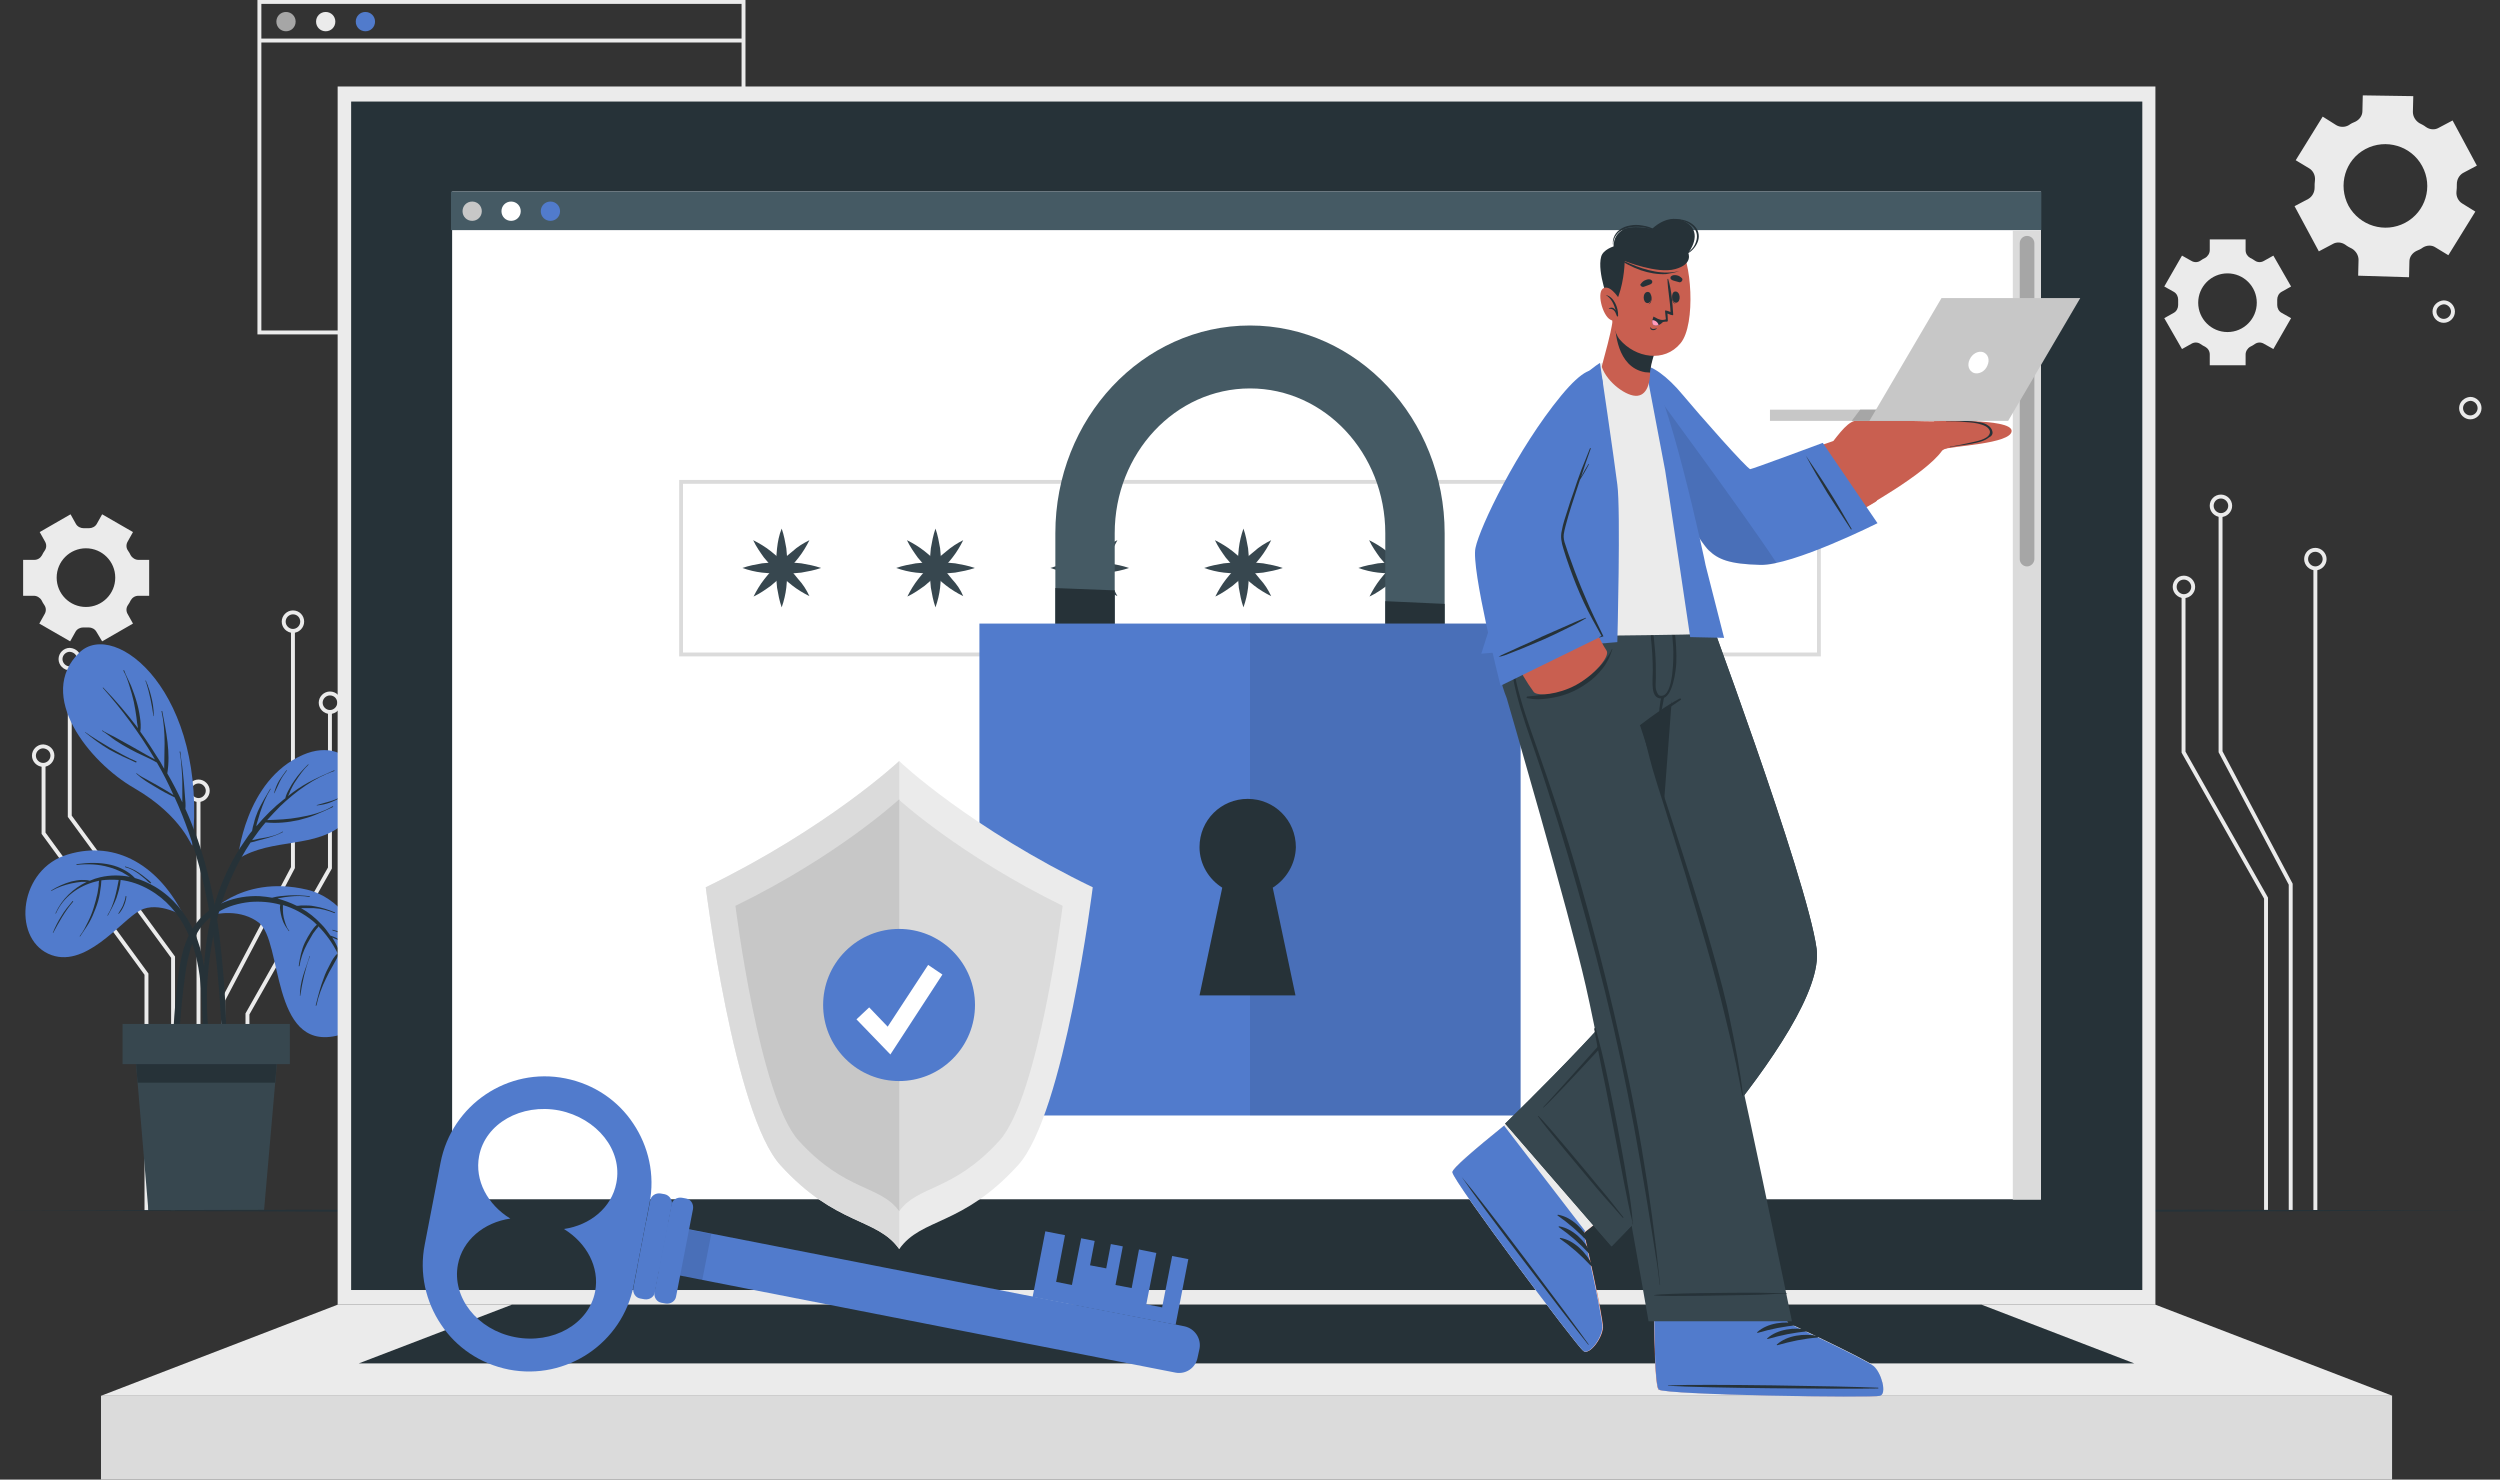 <svg width="637" height="377" viewBox="0 0 637 377" fill="none" xmlns="http://www.w3.org/2000/svg">
<rect x="0" y="0" width="637" height="377" fill="#333333" stroke="none"/>
<g clip-path="url(#clip0_1078_13476)">
<path d="M189.45 0.492H66.096V84.707H189.45V0.492Z" stroke="#EBEBEB" stroke-miterlimit="10"/>
<path d="M75.328 5.509C75.328 6.887 74.248 7.969 72.873 7.969C71.498 7.969 70.418 6.887 70.418 5.509C70.418 4.132 71.498 3.05 72.873 3.05C74.248 3.05 75.328 4.132 75.328 5.509Z" fill="#A6A6A6"/>
<path d="M85.444 5.509C85.444 6.887 84.364 7.969 82.989 7.969C81.614 7.969 80.533 6.887 80.533 5.509C80.533 4.132 81.614 3.05 82.989 3.05C84.364 3.05 85.444 4.132 85.444 5.509Z" fill="#EBEBEB"/>
<path d="M95.56 5.509C95.56 6.887 94.479 7.969 93.105 7.969C91.73 7.969 90.649 6.887 90.649 5.509C90.649 4.132 91.73 3.05 93.105 3.05C94.479 3.05 95.56 4.132 95.56 5.509Z" fill="#517BCC"/>
<path d="M66.096 10.33H189.548" stroke="#EBEBEB" stroke-miterlimit="10"/>
<path d="M620.304 79.394C620.304 80.673 621.384 81.755 622.661 81.755C623.938 81.755 625.018 80.673 625.018 79.394C625.018 78.115 623.938 77.033 622.661 77.033C621.384 77.132 620.304 78.115 620.304 79.394Z" stroke="#EBEBEB" stroke-miterlimit="10"/>
<path d="M627.081 103.99C627.081 105.269 628.161 106.351 629.438 106.351C630.714 106.351 631.795 105.269 631.795 103.99C631.795 102.711 630.714 101.629 629.438 101.629C628.161 101.727 627.081 102.711 627.081 103.99Z" stroke="#EBEBEB" stroke-miterlimit="10"/>
<path d="M589.957 308.428V144.72" stroke="#EBEBEB" stroke-miterlimit="10"/>
<path d="M587.599 142.457C587.599 143.736 588.68 144.819 589.957 144.819C591.233 144.819 592.314 143.736 592.314 142.457C592.314 141.178 591.233 140.096 589.957 140.096C588.582 140.096 587.599 141.178 587.599 142.457Z" stroke="#EBEBEB" stroke-miterlimit="10"/>
<path d="M583.671 308.428V225.295L565.797 191.55V131.242" stroke="#EBEBEB" stroke-miterlimit="10"/>
<path d="M563.538 128.881C563.538 130.16 564.618 131.242 565.895 131.242C567.172 131.242 568.252 130.16 568.252 128.881C568.252 127.602 567.172 126.52 565.895 126.52C564.52 126.52 563.538 127.602 563.538 128.881Z" stroke="#EBEBEB" stroke-miterlimit="10"/>
<path d="M577.385 308.428V228.837L556.368 191.648V151.902" stroke="#EBEBEB" stroke-miterlimit="10"/>
<path d="M554.109 149.541C554.109 150.82 555.19 151.902 556.466 151.902C557.743 151.902 558.823 150.82 558.823 149.541C558.823 148.262 557.743 147.18 556.466 147.18C555.091 147.18 554.109 148.262 554.109 149.541Z" stroke="#EBEBEB" stroke-miterlimit="10"/>
<path d="M44.097 308.428V243.889L17.776 207.98V170.299" stroke="#EBEBEB" stroke-miterlimit="10"/>
<path d="M20.133 167.938C20.133 169.217 19.053 170.299 17.776 170.299C16.5 170.299 15.419 169.217 15.419 167.938C15.419 166.659 16.5 165.577 17.776 165.577C19.151 165.676 20.133 166.659 20.133 167.938Z" stroke="#EBEBEB" stroke-miterlimit="10"/>
<path d="M37.32 308.428V248.218L11.098 212.309V194.895" stroke="#EBEBEB" stroke-miterlimit="10"/>
<path d="M13.357 192.534C13.357 193.813 12.276 194.895 11 194.895C9.723 194.895 8.643 193.813 8.643 192.534C8.643 191.255 9.723 190.173 11 190.173C12.375 190.271 13.357 191.255 13.357 192.534Z" stroke="#EBEBEB" stroke-miterlimit="10"/>
<path d="M50.579 308.428V203.75" stroke="#EBEBEB" stroke-miterlimit="10"/>
<path d="M52.936 201.487C52.936 202.766 51.856 203.848 50.579 203.848C49.302 203.848 48.222 202.766 48.222 201.487C48.222 200.208 49.302 199.125 50.579 199.125C51.856 199.125 52.936 200.208 52.936 201.487Z" stroke="#EBEBEB" stroke-miterlimit="10"/>
<path d="M56.864 308.428V254.81L74.641 221.065V160.756" stroke="#EBEBEB" stroke-miterlimit="10"/>
<path d="M76.998 158.395C76.998 159.674 75.918 160.757 74.641 160.757C73.364 160.757 72.284 159.674 72.284 158.395C72.284 157.116 73.364 156.034 74.641 156.034C76.016 156.034 76.998 157.116 76.998 158.395Z" stroke="#EBEBEB" stroke-miterlimit="10"/>
<path d="M63.052 308.428V258.351L84.069 221.163V181.417" stroke="#EBEBEB" stroke-miterlimit="10"/>
<path d="M86.426 179.055C86.426 180.334 85.346 181.417 84.069 181.417C82.792 181.417 81.712 180.334 81.712 179.055C81.712 177.777 82.792 176.694 84.069 176.694C85.444 176.694 86.426 177.777 86.426 179.055Z" stroke="#EBEBEB" stroke-miterlimit="10"/>
<path d="M623.84 65.031L630.715 53.913L627.375 51.847C626.393 51.257 625.804 50.076 625.902 48.896C626 48.207 626 47.617 626 46.928C626 45.748 626.59 44.665 627.572 44.075L631.107 42.206L624.92 30.695L621.384 32.564C620.402 33.155 619.126 33.056 618.143 32.368C617.652 31.974 617.063 31.679 616.474 31.384C615.492 30.794 614.804 29.711 614.804 28.531L614.902 24.497L602.037 24.3L601.939 28.334C601.939 29.515 601.153 30.498 600.171 30.99C599.876 31.089 599.581 31.285 599.287 31.384C598.992 31.581 598.698 31.679 598.501 31.876C597.519 32.466 596.242 32.466 595.26 31.876L591.823 29.711L584.948 40.828L588.385 42.895C589.367 43.485 589.957 44.665 589.859 45.846C589.76 46.535 589.76 47.125 589.76 47.814C589.76 48.994 589.171 50.076 588.189 50.667L584.653 52.536L590.841 64.047L594.376 62.177C595.358 61.587 596.635 61.685 597.617 62.374C598.108 62.768 598.698 63.063 599.287 63.358C600.269 63.948 600.956 65.031 600.956 66.211L600.858 70.245L613.822 70.638L613.92 66.605C613.92 65.424 614.706 64.44 615.688 63.948C615.983 63.85 616.277 63.653 616.572 63.555C616.867 63.358 617.161 63.26 617.358 63.063C618.34 62.472 619.617 62.374 620.599 63.063L623.84 65.031ZM612.84 56.766C607.635 59.521 601.251 57.553 598.403 52.438C595.653 47.223 597.519 40.73 602.724 37.975C607.929 35.221 614.411 37.188 617.161 42.304C620.01 47.519 618.045 54.012 612.84 56.766Z" fill="#EBEBEB"/>
<path d="M26.026 163.413L33.883 158.887L32.508 156.427C32.115 155.739 32.115 154.853 32.606 154.165C32.901 153.771 33.097 153.378 33.294 152.984C33.687 152.295 34.374 151.804 35.258 151.804H38.008V142.654H35.258C34.472 142.654 33.687 142.162 33.294 141.473C33.097 141.08 32.901 140.686 32.606 140.293C32.115 139.604 32.115 138.719 32.508 138.03L33.883 135.571L26.026 131.045L24.651 133.504C24.258 134.193 23.473 134.587 22.687 134.587C22.49 134.587 22.196 134.587 21.999 134.587C21.803 134.587 21.508 134.587 21.312 134.587C20.526 134.587 19.741 134.193 19.348 133.504L17.973 131.045L10.116 135.571L11.491 138.03C11.884 138.719 11.884 139.604 11.393 140.293C11.098 140.686 10.902 141.08 10.705 141.473C10.312 142.162 9.625 142.654 8.741 142.654H5.893V151.804H8.643C9.428 151.804 10.214 152.295 10.607 152.984C10.803 153.378 11 153.771 11.294 154.165C11.785 154.853 11.785 155.739 11.393 156.427L10.018 158.887L17.875 163.413L19.25 160.953C19.642 160.264 20.428 159.871 21.214 159.871C21.41 159.871 21.705 159.871 21.901 159.871C22.098 159.871 22.392 159.871 22.589 159.871C23.374 159.871 24.16 160.264 24.553 160.953L26.026 163.413ZM21.901 154.657C17.776 154.657 14.437 151.312 14.437 147.18C14.437 143.048 17.776 139.703 21.901 139.703C26.026 139.703 29.365 143.048 29.365 147.18C29.365 151.312 26.026 154.657 21.901 154.657Z" fill="#EBEBEB"/>
<path d="M583.769 72.999L579.252 65.129L576.796 66.506C576.109 66.9 575.225 66.9 574.537 66.408C574.145 66.112 573.752 65.916 573.359 65.719C572.671 65.325 572.18 64.637 572.18 63.751V60.997H563.047V63.751C563.047 64.538 562.556 65.325 561.868 65.719C561.475 65.916 561.083 66.112 560.69 66.408C560.002 66.9 559.118 66.9 558.431 66.506L555.975 65.129L551.458 72.999L553.913 74.376C554.601 74.77 554.993 75.557 554.993 76.344C554.993 76.541 554.993 76.836 554.993 77.033C554.993 77.23 554.993 77.525 554.993 77.722C554.993 78.509 554.601 79.296 553.913 79.689L551.458 81.067L555.975 88.937L558.431 87.56C559.118 87.166 560.002 87.166 560.69 87.658C561.083 87.953 561.475 88.15 561.868 88.347C562.556 88.74 563.047 89.429 563.047 90.314V93.069H572.18V90.314C572.18 89.527 572.671 88.74 573.359 88.347C573.752 88.15 574.145 87.953 574.537 87.658C575.225 87.166 576.109 87.166 576.796 87.56L579.252 88.937L583.769 81.067L581.314 79.689C580.627 79.296 580.234 78.509 580.234 77.722C580.234 77.525 580.234 77.23 580.234 77.033C580.234 76.836 580.234 76.541 580.234 76.344C580.234 75.557 580.627 74.77 581.314 74.376L583.769 72.999ZM575.029 77.131C575.029 81.263 571.689 84.608 567.564 84.608C563.44 84.608 560.1 81.263 560.1 77.131C560.1 72.999 563.44 69.654 567.564 69.654C571.689 69.654 575.029 72.999 575.029 77.131Z" fill="#EBEBEB"/>
<path d="M46.945 233.559C40.66 220.671 29.66 213.981 17.285 217.719C4.911 221.36 3.045 238.675 12.277 243.004C21.508 247.332 30.74 234.641 35.651 231.985C40.463 229.427 46.945 233.559 46.945 233.559Z" fill="#517BCC"/>
<path d="M53.034 267.993C53.034 266.418 52.936 264.844 52.936 263.369C52.838 260.22 52.74 257.171 52.641 254.022C52.445 248.316 51.856 242.708 49.499 237.494C47.436 232.772 43.999 228.64 39.579 225.983C37.91 225 36.142 224.213 34.374 223.721C32.803 222.048 30.446 220.868 28.285 220.376C25.437 219.687 22.491 219.785 19.544 220.179C19.446 220.179 19.446 220.376 19.544 220.376C22.294 220.081 25.142 220.179 27.794 220.966C28.972 221.261 30.053 221.753 31.133 222.245C31.821 222.638 32.41 223.032 33.097 223.426C30.642 222.934 28.088 222.934 25.535 223.524C24.651 223.721 23.767 224.016 22.883 224.409C22.196 224.213 21.508 224.213 20.821 224.213C19.937 224.213 19.053 224.409 18.169 224.606C16.401 225.098 14.633 225.885 13.062 226.869C12.964 226.967 13.062 227.066 13.16 226.967C14.732 226.082 16.401 225.492 18.169 225.098C19.053 224.901 19.839 224.803 20.723 224.704C21.214 224.704 21.705 224.704 22.098 224.704C18.66 226.377 15.714 229.132 14.143 232.673C14.143 232.772 14.241 232.87 14.241 232.772C16.107 228.541 20.035 225.688 24.455 224.606C24.749 224.508 25.044 224.508 25.24 224.409C25.142 224.803 25.142 225.295 25.142 225.688C25.044 226.279 24.946 226.967 24.848 227.558C24.553 228.837 24.258 230.115 23.865 231.296C23.473 232.575 22.982 233.756 22.392 234.936C21.803 236.117 21.214 237.396 20.33 238.478C20.232 238.576 20.428 238.675 20.428 238.576C21.214 237.396 21.999 236.314 22.687 235.133C23.374 233.952 23.865 232.772 24.357 231.493C24.848 230.214 25.24 228.935 25.437 227.656C25.535 226.967 25.633 226.279 25.732 225.59C25.732 225.196 25.83 224.704 25.83 224.311C27.303 224.114 28.776 224.114 30.249 224.213C29.66 227.262 29.071 230.509 27.401 233.165C27.303 233.264 27.499 233.362 27.499 233.264C28.285 231.788 29.071 230.411 29.66 228.837C30.151 227.361 30.642 225.787 30.74 224.213C33.294 224.508 35.749 225.393 38.008 226.672C42.329 229.132 45.57 232.87 47.633 237.297C49.99 242.118 50.874 247.234 51.267 252.448C51.659 259.04 51.758 265.73 52.445 272.321C52.445 272.715 53.133 272.912 53.231 272.42C53.133 270.944 53.034 269.468 53.034 267.993Z" fill="#263238"/>
<path d="M38.499 224.902C38.106 224.41 37.517 224.016 37.026 223.623C36.535 223.229 35.945 222.737 35.454 222.442C34.374 221.655 33.196 221.163 31.919 220.77C31.82 220.77 31.82 220.868 31.919 220.966C33.196 221.261 34.374 221.95 35.454 222.737C35.945 223.131 36.437 223.524 36.928 223.918C37.419 224.311 37.811 224.902 38.401 225.098C38.401 225.098 38.597 225 38.499 224.902Z" fill="#263238"/>
<path d="M18.464 229.624C17.482 230.804 16.401 232.083 15.616 233.461C14.732 234.838 14.044 236.215 13.455 237.691C13.455 237.691 13.553 237.789 13.553 237.691C15.026 234.936 16.598 232.083 18.66 229.722C18.66 229.624 18.562 229.525 18.464 229.624Z" fill="#263238"/>
<path d="M32.017 228.345C31.919 229.132 31.624 229.919 31.329 230.706C31.035 231.395 30.544 232.083 30.151 232.772C30.151 232.772 30.151 232.87 30.249 232.87C31.329 231.69 32.017 230.017 32.213 228.443C32.115 228.247 32.017 228.247 32.017 228.345Z" fill="#263238"/>
<path d="M52.15 233.854C52.15 233.854 60.989 222.639 78.176 226.672C94.479 230.411 102.042 260.417 85.542 263.959C69.043 267.501 71.989 239.855 65.998 235.133C61.579 231.69 55.195 232.378 52.15 233.854Z" fill="#517BCC"/>
<path d="M91.435 243.004C90.355 242.02 89.176 241.134 87.899 240.249C86.721 239.462 85.444 238.773 84.167 238.38C83.48 237.396 82.792 236.412 81.908 235.527C80.337 233.854 78.667 232.477 76.703 231.395C76.9 231.395 76.998 231.395 77.194 231.395C78.078 231.395 78.962 231.395 79.944 231.395C81.81 231.493 83.578 231.985 85.248 232.674C85.346 232.674 85.444 232.575 85.346 232.477C83.676 231.788 81.908 231.198 80.042 230.903C79.159 230.706 78.275 230.706 77.391 230.706C76.9 230.706 76.409 230.706 75.918 230.804C75.819 230.804 75.721 230.804 75.623 230.804C74.052 230.017 72.382 229.427 70.712 228.935C70.909 228.935 71.007 228.837 71.203 228.837C72.087 228.64 72.873 228.541 73.757 228.443C75.525 228.246 77.194 228.246 78.864 228.542C78.962 228.542 78.962 228.345 78.864 228.345C77.194 228.148 75.426 228.05 73.659 228.148C72.284 228.246 70.712 228.345 69.337 228.738C68.355 228.542 67.275 228.443 66.195 228.345C60.204 228.05 53.722 230.312 49.99 235.231C46.258 240.151 45.57 246.742 44.981 252.645C44.097 260.909 43.704 269.272 44.293 277.634C44.293 278.126 44.981 278.028 45.079 277.536C45.276 270.452 45.57 263.369 46.258 256.384C46.552 253.137 46.945 249.89 47.436 246.644C47.927 243.889 48.517 241.134 49.793 238.576C51.07 235.92 53.034 233.854 55.588 232.378C58.043 230.903 60.891 230.116 63.739 229.82C66.293 229.624 68.945 229.82 71.4 230.509C71.302 231.001 71.302 231.493 71.4 231.985C71.498 232.575 71.596 233.264 71.793 233.854C71.989 234.444 72.186 235.035 72.48 235.527C72.775 236.117 73.168 236.609 73.56 237.199C73.659 237.298 73.757 237.199 73.659 237.101C72.873 236.215 72.578 234.838 72.284 233.756C72.186 233.165 72.087 232.575 72.087 231.985C72.087 231.591 72.087 231.099 72.087 230.608C74.837 231.395 77.293 232.772 79.551 234.543C79.944 234.838 80.337 235.231 80.73 235.625C80.141 236.117 79.65 236.806 79.257 237.396C78.667 238.281 78.176 239.167 77.685 240.151C76.801 242.02 76.409 244.086 76.114 246.152C76.114 246.25 76.212 246.25 76.31 246.152C76.605 244.184 77.293 242.315 78.275 240.446C78.766 239.56 79.257 238.773 79.748 237.888C80.042 237.494 80.337 237.101 80.632 236.707C80.828 236.51 81.025 236.314 81.123 236.019C83.087 237.986 84.757 240.347 86.033 242.905C85.149 243.692 84.56 244.775 84.069 245.758C83.48 246.841 82.891 248.021 82.498 249.202C81.614 251.465 81.025 253.826 80.435 256.187C80.435 256.285 80.533 256.285 80.632 256.187C81.123 253.826 82.007 251.465 83.087 249.3C83.578 248.218 84.167 247.136 84.757 246.152C85.248 245.168 85.935 244.184 86.328 243.102C87.507 245.66 88.194 248.316 88.292 251.071C88.292 251.169 88.489 251.169 88.489 251.071C88.194 246.742 86.917 242.512 84.658 238.872C85.739 239.364 86.721 239.757 87.801 240.249C89.078 240.938 90.256 241.725 91.337 242.807C91.337 243.2 91.435 243.102 91.435 243.004Z" fill="#263238"/>
<path d="M78.864 243.692C78.373 245.365 77.685 247.037 77.194 248.71C76.703 250.382 76.409 252.055 76.409 253.727H76.507C76.998 250.284 77.784 246.84 78.962 243.692C79.06 243.594 78.864 243.495 78.864 243.692Z" fill="#263238"/>
<path d="M89.667 239.462C88.98 238.773 88.194 238.281 87.408 237.789C86.524 237.396 85.64 237.101 84.757 236.904C84.658 236.904 84.658 237.002 84.757 237.101C85.64 237.297 86.524 237.691 87.31 238.183C88.096 238.478 88.881 238.97 89.667 239.462C89.667 239.56 89.765 239.462 89.667 239.462Z" fill="#263238"/>
<path d="M60.596 218.9C60.596 218.9 62.266 198.83 77.194 192.337C89.667 186.926 96.738 200.896 87.997 209.455C80.73 216.441 69.337 213.292 60.596 218.9Z" fill="#517BCC"/>
<path d="M85.149 196.272C82.891 197.256 80.632 198.24 78.471 199.421C76.703 200.404 74.935 201.585 73.364 202.864C73.659 202.372 73.855 201.782 74.052 201.29C74.444 200.503 74.837 199.716 75.328 199.027C76.31 197.551 77.293 196.076 78.569 194.895C78.667 194.797 78.569 194.698 78.471 194.797C77.194 196.076 76.016 197.355 75.034 198.83C74.543 199.519 74.052 200.306 73.659 201.093C73.266 201.782 72.873 202.569 72.677 203.454C72.578 203.454 72.578 203.553 72.48 203.553C69.828 205.619 67.471 207.98 65.311 210.538C65.311 210.341 65.409 210.144 65.409 209.947C65.704 208.964 65.998 207.98 66.293 206.996C66.98 204.93 67.766 202.962 68.945 201.093C69.043 200.995 68.846 200.896 68.846 200.995C67.766 202.864 66.587 204.733 65.704 206.701C65.311 207.685 64.918 208.668 64.721 209.652C64.525 210.243 64.329 211.03 64.23 211.718C63.543 212.505 62.954 213.391 62.364 214.276C55.981 223.327 52.74 234.346 52.052 245.463C51.856 248.808 51.758 252.055 51.856 255.4C51.954 258.745 52.052 262.09 52.74 265.337C52.74 265.533 53.132 265.435 53.132 265.238C53.034 262.287 52.74 259.434 52.74 256.581C52.641 253.629 52.74 250.776 53.034 247.825C53.525 242.02 54.606 236.314 56.275 230.706C58.043 225 60.596 219.589 63.837 214.67C64.427 214.571 65.114 214.375 65.704 214.178C66.489 213.981 67.177 213.784 67.962 213.588C69.337 213.194 70.811 212.702 72.087 212.013C72.186 212.013 72.087 211.817 71.989 211.915C70.712 212.702 69.239 213.096 67.766 213.391C66.587 213.588 65.409 213.784 64.23 214.08C65.311 212.505 66.489 210.931 67.668 209.554C70.516 209.849 73.364 209.554 76.114 208.964C77.587 208.57 79.06 208.177 80.435 207.586C81.908 206.996 83.382 206.307 84.855 205.619C84.953 205.619 84.855 205.422 84.757 205.422C82.203 206.996 79.06 207.783 76.114 208.275C73.462 208.767 70.811 208.865 68.061 208.964C69.141 207.783 70.221 206.602 71.4 205.422C75.328 201.683 79.944 198.24 85.149 196.469C85.248 196.371 85.248 196.174 85.149 196.272Z" fill="#263238"/>
<path d="M72.971 196.272C72.284 197.158 71.694 198.043 71.105 198.928C70.516 199.912 70.123 200.994 69.828 202.077C69.828 202.077 69.828 202.175 69.927 202.077C70.418 201.093 70.811 200.109 71.302 199.125C71.793 198.141 72.382 197.256 73.069 196.371C73.168 196.371 73.069 196.174 72.971 196.272Z" fill="#263238"/>
<path d="M86.917 202.962C85.935 203.553 84.953 203.946 83.873 204.241C82.891 204.537 81.81 204.832 80.73 205.127C80.632 205.127 80.73 205.225 80.73 205.225C81.81 205.127 82.891 204.93 83.971 204.537C85.051 204.143 86.033 203.651 87.015 203.159C87.015 203.061 86.917 202.962 86.917 202.962Z" fill="#263238"/>
<path d="M49.008 215.358C48.909 216.244 46.749 208.078 34.178 200.798C22.687 194.206 9.036 177.088 20.232 166.266C29.267 157.51 53.133 176.596 49.008 215.358Z" fill="#517BCC"/>
<path d="M57.65 262.09C57.454 253.629 56.766 245.07 55.686 236.707C54.606 228.935 52.936 221.36 50.383 213.981C49.401 211.325 48.418 208.668 47.24 206.11C47.338 205.127 47.24 204.044 47.142 203.061C47.043 201.782 46.945 200.503 46.847 199.224C46.749 197.945 46.552 196.666 46.454 195.387C46.258 194.108 46.061 192.829 45.963 191.55C45.963 191.451 45.767 191.451 45.767 191.55C46.061 192.829 46.16 194.305 46.258 195.584C46.356 196.862 46.454 198.043 46.454 199.322C46.454 200.601 46.454 201.782 46.454 203.061C46.454 203.552 46.454 203.946 46.454 204.438C45.276 201.88 43.999 199.42 42.624 197.059C43.508 191.845 42.329 186.336 41.347 181.22C41.347 181.121 41.151 181.121 41.151 181.22C41.74 183.876 41.936 186.631 41.936 189.385C41.936 191.55 41.838 193.714 41.838 195.879C41.544 195.387 41.249 194.895 40.954 194.305C39.285 191.648 37.615 188.992 35.749 186.434C35.946 185.253 35.847 183.876 35.651 182.695C35.455 181.318 35.16 179.941 34.767 178.662C34.374 177.284 33.883 176.005 33.392 174.727C32.803 173.349 32.115 172.169 31.624 170.791C31.624 170.693 31.428 170.791 31.428 170.89C32.115 172.07 32.606 173.546 32.999 174.825C33.392 176.104 33.785 177.383 34.08 178.76C34.374 180.138 34.571 181.416 34.767 182.794C34.865 183.679 34.963 184.565 35.16 185.549C32.41 181.908 29.464 178.465 26.321 175.218C26.223 175.12 26.124 175.218 26.223 175.317C31.035 180.728 35.356 186.532 39.088 192.829C39.187 193.026 39.383 193.321 39.481 193.517C38.794 193.124 38.008 192.73 37.321 192.337C36.142 191.648 34.865 190.96 33.687 190.271C32.508 189.582 31.33 188.992 30.151 188.303C29.562 188.008 28.973 187.615 28.285 187.319C27.598 186.926 26.812 186.631 26.124 186.139C26.026 186.04 25.928 186.237 26.026 186.237C27.205 186.926 28.285 187.91 29.464 188.697C30.642 189.484 31.821 190.172 33.097 190.861C35.356 192.14 37.812 193.026 39.972 194.305C41.544 196.961 42.919 199.716 44.195 202.569C42.82 201.683 41.445 200.896 40.07 200.109C39.187 199.617 38.303 199.125 37.419 198.633C36.535 198.141 35.651 197.748 34.865 197.059C34.767 196.961 34.669 197.059 34.767 197.158C36.24 198.535 37.91 199.519 39.579 200.503C41.151 201.486 42.82 202.372 44.49 203.159C45.865 206.11 47.043 209.16 48.124 212.21C53.427 227.263 55.391 243.2 56.275 259.138C56.57 263.861 56.668 268.583 56.766 273.305C56.865 278.028 56.57 282.75 56.57 287.472C56.57 287.571 56.766 287.669 56.865 287.472C57.454 283.242 57.552 279.011 57.748 274.781C57.748 270.747 57.748 266.419 57.65 262.09Z" fill="#263238"/>
<path d="M34.767 194.009C32.41 193.025 30.249 191.746 28.088 190.566C25.928 189.287 23.767 188.008 21.705 186.532C21.705 186.532 21.607 186.532 21.705 186.631C23.669 188.205 25.633 189.68 27.794 190.959C30.053 192.238 32.312 193.222 34.669 194.304C34.767 194.206 34.865 194.009 34.767 194.009Z" fill="#263238"/>
<path d="M38.401 176.989C38.204 176.301 38.008 175.514 37.713 174.825C37.713 174.825 37.713 174.825 37.713 174.727C37.517 174.333 37.419 173.94 37.222 173.546C37.222 173.448 37.222 173.448 37.124 173.448C37.124 173.349 37.026 173.251 37.026 173.251C37.026 173.251 36.928 173.251 37.026 173.251C37.026 173.349 37.124 173.546 37.124 173.644C37.124 173.743 37.124 173.841 37.222 173.841C38.106 176.596 38.695 179.547 39.088 182.401C39.088 182.499 39.285 182.499 39.187 182.401C39.187 180.531 38.892 178.76 38.401 176.989Z" fill="#263238"/>
<path d="M71.007 265.14L70.123 275.863L67.275 308.428H37.811L35.062 275.863L34.178 265.14H71.007Z" fill="#37474F"/>
<path d="M71.007 265.14L70.123 275.863H35.062L34.178 265.14H71.007Z" fill="#263238"/>
<path d="M73.855 260.909H31.231V271.141H73.855V260.909Z" fill="#37474F"/>
<path d="M0 308.427L79.65 308.231L159.201 308.132L318.5 307.936L477.701 308.132L557.35 308.231L637 308.427L557.35 308.723L477.701 308.821L318.5 308.919L159.201 308.821L79.65 308.723L0 308.427Z" fill="#263238"/>
<path d="M549.199 22.038H86.033V332.433H549.199V22.038Z" fill="#EBEBEB"/>
<path d="M545.86 25.875H89.471V328.694H545.86V25.875Z" fill="#263238"/>
<path d="M609.501 355.651H25.731V377H609.501V355.651Z" fill="#DBDBDB"/>
<path d="M25.731 355.651L86.033 332.433H549.199L609.599 355.651H25.731Z" fill="#EBEBEB"/>
<path d="M91.435 347.387L130.425 332.433H504.905L543.797 347.387H91.435Z" fill="#263238"/>
<path d="M520.03 48.797H115.202V305.575H520.03V48.797Z" fill="white"/>
<path d="M520.128 48.797H114.907V58.636H520.128V48.797Z" fill="#455A64"/>
<path d="M122.764 53.815C122.764 55.192 121.684 56.275 120.309 56.275C118.934 56.275 117.854 55.192 117.854 53.815C117.854 52.438 118.934 51.355 120.309 51.355C121.684 51.355 122.764 52.438 122.764 53.815Z" fill="#C7C7C7"/>
<path d="M132.684 53.815C132.684 55.192 131.603 56.275 130.228 56.275C128.854 56.275 127.773 55.192 127.773 53.815C127.773 52.438 128.854 51.355 130.228 51.355C131.603 51.355 132.684 52.438 132.684 53.815Z" fill="white"/>
<path d="M142.701 53.815C142.701 55.192 141.621 56.275 140.246 56.275C138.871 56.275 137.791 55.192 137.791 53.815C137.791 52.438 138.871 51.355 140.246 51.355C141.621 51.355 142.701 52.438 142.701 53.815Z" fill="#517BCC"/>
<path d="M520.03 58.734H512.861V305.673H520.03V58.734Z" fill="#DBDBDB"/>
<path d="M516.494 144.326C515.512 144.326 514.628 143.539 514.628 142.457V61.981C514.628 60.997 515.414 60.111 516.494 60.111C517.477 60.111 518.36 60.898 518.36 61.981V142.457C518.36 143.441 517.477 144.326 516.494 144.326Z" fill="#A6A6A6"/>
<path d="M463.46 122.781H173.54V166.758H463.46V122.781Z" fill="white"/>
<path d="M463.951 167.25H173.049V122.289H463.951V167.25ZM174.031 166.266H462.969V123.273H174.031V166.266Z" fill="#DBDBDB"/>
<path d="M199.173 134.685C199.762 136.358 200.057 138.03 200.352 139.703C200.548 141.375 200.646 143.048 200.646 144.72C200.646 146.393 200.548 148.065 200.352 149.738C200.155 151.41 199.762 153.082 199.173 154.755C198.584 153.082 198.289 151.41 197.994 149.738C197.798 148.065 197.7 146.393 197.7 144.72C197.7 143.048 197.798 141.375 197.994 139.703C198.191 138.03 198.486 136.358 199.173 134.685Z" fill="#37474F"/>
<path d="M209.191 144.72C207.521 145.31 205.851 145.605 204.182 145.9C202.512 146.097 200.843 146.196 199.173 146.196C197.503 146.196 195.834 146.097 194.164 145.9C192.495 145.704 190.825 145.31 189.155 144.72C190.825 144.13 192.495 143.834 194.164 143.539C195.834 143.343 197.503 143.244 199.173 143.244C200.843 143.244 202.512 143.343 204.182 143.539C205.851 143.834 207.521 144.13 209.191 144.72Z" fill="#37474F"/>
<path d="M206.244 137.637C205.459 139.211 204.575 140.687 203.494 142.064C202.414 143.441 201.334 144.622 200.155 145.901C198.977 147.081 197.7 148.164 196.423 149.246C195.048 150.23 193.673 151.213 192.004 152.001C192.789 150.426 193.673 148.951 194.753 147.573C195.834 146.196 196.914 145.015 198.093 143.835C199.271 142.654 200.548 141.572 201.923 140.49C203.2 139.309 204.673 138.424 206.244 137.637Z" fill="#37474F"/>
<path d="M206.244 151.902C204.673 151.115 203.2 150.23 201.825 149.147C200.45 148.065 199.271 146.983 197.994 145.802C196.816 144.622 195.736 143.343 194.655 142.064C193.673 140.687 192.691 139.309 191.905 137.637C193.477 138.424 194.95 139.309 196.325 140.391C197.7 141.474 198.878 142.556 200.057 143.736C201.235 144.917 202.316 146.196 203.396 147.573C204.575 148.852 205.458 150.23 206.244 151.902Z" fill="#37474F"/>
<path d="M238.359 134.685C238.949 136.358 239.243 138.03 239.538 139.703C239.734 141.375 239.833 143.048 239.833 144.72C239.833 146.393 239.734 148.065 239.538 149.738C239.342 151.41 238.949 153.082 238.359 154.755C237.77 153.082 237.476 151.41 237.181 149.738C236.984 148.065 236.886 146.393 236.886 144.72C236.886 143.048 236.984 141.375 237.181 139.703C237.476 138.03 237.77 136.358 238.359 134.685Z" fill="#37474F"/>
<path d="M248.377 144.72C246.707 145.31 245.038 145.605 243.368 145.9C241.699 146.097 240.029 146.196 238.359 146.196C236.69 146.196 235.02 146.097 233.351 145.9C231.681 145.704 230.011 145.31 228.342 144.72C230.011 144.13 231.681 143.834 233.351 143.539C235.02 143.343 236.69 143.244 238.359 143.244C240.029 143.244 241.699 143.343 243.368 143.539C245.038 143.834 246.707 144.13 248.377 144.72Z" fill="#37474F"/>
<path d="M245.431 137.637C244.645 139.211 243.761 140.687 242.681 142.064C241.6 143.441 240.52 144.622 239.342 145.901C238.163 147.081 236.886 148.164 235.609 149.246C234.234 150.23 232.86 151.213 231.19 152.001C231.976 150.426 232.86 148.951 233.94 147.573C235.02 146.196 236.101 145.015 237.279 143.835C238.458 142.654 239.734 141.572 241.109 140.49C242.484 139.309 243.859 138.424 245.431 137.637Z" fill="#37474F"/>
<path d="M245.431 151.902C243.859 151.115 242.386 150.23 241.011 149.147C239.636 148.065 238.458 146.983 237.181 145.802C236.002 144.622 234.922 143.343 233.842 142.064C232.86 140.687 231.877 139.309 231.092 137.637C232.663 138.424 234.136 139.309 235.511 140.391C236.886 141.474 238.065 142.556 239.243 143.736C240.422 144.917 241.502 146.196 242.583 147.573C243.761 148.852 244.743 150.23 245.431 151.902Z" fill="#37474F"/>
<path d="M277.546 134.685C278.135 136.358 278.43 138.03 278.724 139.703C278.921 141.375 279.019 143.048 279.019 144.72C279.019 146.393 278.921 148.065 278.724 149.738C278.528 151.41 278.135 153.082 277.546 154.755C276.957 153.082 276.662 151.41 276.367 149.738C276.171 148.065 276.073 146.393 276.073 144.72C276.073 143.048 276.171 141.375 276.367 139.703C276.662 138.03 276.957 136.358 277.546 134.685Z" fill="#37474F"/>
<path d="M287.662 144.72C285.992 145.31 284.322 145.605 282.653 145.9C280.983 146.097 279.314 146.196 277.644 146.196C275.974 146.196 274.305 146.097 272.635 145.9C270.966 145.704 269.296 145.31 267.626 144.72C269.296 144.13 270.966 143.834 272.635 143.539C274.305 143.343 275.974 143.244 277.644 143.244C279.314 143.244 280.983 143.343 282.653 143.539C284.322 143.834 285.992 144.13 287.662 144.72Z" fill="#37474F"/>
<path d="M284.715 137.637C283.93 139.211 283.046 140.687 281.965 142.064C280.885 143.441 279.805 144.622 278.626 145.901C277.448 147.081 276.171 148.164 274.894 149.246C273.519 150.23 272.144 151.213 270.475 152.001C271.26 150.426 272.144 148.951 273.225 147.573C274.305 146.196 275.385 145.015 276.564 143.835C277.742 142.654 279.019 141.572 280.394 140.49C281.671 139.309 283.046 138.424 284.715 137.637Z" fill="#37474F"/>
<path d="M284.715 151.902C283.144 151.115 281.671 150.23 280.296 149.147C278.921 148.065 277.742 146.983 276.466 145.802C275.287 144.622 274.207 143.343 273.126 142.064C272.144 140.687 271.162 139.309 270.376 137.637C271.948 138.424 273.421 139.309 274.796 140.391C276.171 141.474 277.349 142.556 278.528 143.736C279.707 144.917 280.787 146.196 281.867 147.573C282.948 148.852 283.93 150.23 284.715 151.902Z" fill="#37474F"/>
<path d="M316.83 134.685C317.42 136.358 317.714 138.03 318.009 139.703C318.205 141.375 318.304 143.048 318.304 144.72C318.304 146.393 318.205 148.065 318.009 149.738C317.812 151.41 317.42 153.082 316.83 154.755C316.241 153.082 315.946 151.41 315.652 149.738C315.455 148.065 315.357 146.393 315.357 144.72C315.357 143.048 315.455 141.375 315.652 139.703C315.848 138.03 316.241 136.358 316.83 134.685Z" fill="#37474F"/>
<path d="M326.848 144.72C325.178 145.31 323.509 145.605 321.839 145.9C320.17 146.097 318.5 146.196 316.83 146.196C315.161 146.196 313.491 146.097 311.822 145.9C310.152 145.704 308.482 145.31 306.813 144.72C308.482 144.13 310.152 143.834 311.822 143.539C313.491 143.343 315.161 143.244 316.83 143.244C318.5 143.244 320.17 143.343 321.839 143.539C323.509 143.834 325.178 144.13 326.848 144.72Z" fill="#37474F"/>
<path d="M323.902 137.637C323.116 139.211 322.232 140.687 321.152 142.064C320.071 143.441 318.991 144.622 317.812 145.901C316.634 147.081 315.357 148.164 314.08 149.246C312.705 150.23 311.33 151.213 309.661 152.001C310.447 150.426 311.331 148.951 312.411 147.573C313.491 146.196 314.571 145.015 315.75 143.835C316.929 142.654 318.205 141.572 319.58 140.49C320.857 139.309 322.33 138.424 323.902 137.637Z" fill="#37474F"/>
<path d="M323.902 151.902C322.33 151.115 320.857 150.23 319.482 149.147C318.107 148.065 316.929 146.983 315.652 145.802C314.473 144.622 313.393 143.343 312.313 142.064C311.331 140.687 310.348 139.309 309.563 137.637C311.134 138.424 312.607 139.309 313.982 140.391C315.357 141.474 316.536 142.556 317.714 143.736C318.893 144.917 319.973 146.196 321.053 147.573C322.232 148.852 323.116 150.23 323.902 151.902Z" fill="#37474F"/>
<path d="M356.017 134.685C356.606 136.358 356.901 138.03 357.195 139.703C357.392 141.375 357.49 143.048 357.49 144.72C357.49 146.393 357.392 148.065 357.195 149.738C356.999 151.41 356.606 153.082 356.017 154.755C355.428 153.082 355.133 151.41 354.838 149.738C354.642 148.065 354.544 146.393 354.544 144.72C354.544 143.048 354.642 141.375 354.838 139.703C355.133 138.03 355.428 136.358 356.017 134.685Z" fill="#37474F"/>
<path d="M366.133 144.72C364.463 145.31 362.793 145.605 361.124 145.9C359.454 146.097 357.785 146.196 356.115 146.196C354.445 146.196 352.776 146.097 351.106 145.9C349.437 145.704 347.767 145.31 346.097 144.72C347.767 144.13 349.437 143.834 351.106 143.539C352.776 143.343 354.445 143.244 356.115 143.244C357.785 143.244 359.454 143.343 361.124 143.539C362.695 143.834 364.365 144.13 366.133 144.72Z" fill="#37474F"/>
<path d="M363.186 137.637C362.401 139.211 361.517 140.687 360.436 142.064C359.356 143.441 358.276 144.622 357.097 145.901C355.919 147.081 354.642 148.164 353.365 149.246C351.99 150.23 350.615 151.213 348.946 152.001C349.731 150.426 350.615 148.951 351.696 147.573C352.776 146.196 353.856 145.015 355.035 143.835C356.213 142.654 357.49 141.572 358.865 140.49C360.142 139.309 361.517 138.424 363.186 137.637Z" fill="#37474F"/>
<path d="M363.186 151.902C361.615 151.115 360.142 150.23 358.767 149.147C357.392 148.065 356.213 146.983 354.937 145.802C353.758 144.622 352.678 143.343 351.597 142.064C350.615 140.687 349.633 139.309 348.847 137.637C350.419 138.424 351.892 139.309 353.267 140.391C354.642 141.474 355.82 142.556 356.999 143.736C358.178 144.917 359.258 146.196 360.338 147.573C361.418 148.852 362.401 150.23 363.186 151.902Z" fill="#37474F"/>
<path d="M395.203 134.685C395.792 136.358 396.087 138.03 396.382 139.703C396.578 141.375 396.676 143.048 396.676 144.72C396.676 146.393 396.578 148.065 396.382 149.738C396.185 151.41 395.792 153.082 395.203 154.755C394.614 153.082 394.319 151.41 394.025 149.738C393.828 148.065 393.73 146.393 393.73 144.72C393.73 143.048 393.828 141.375 394.025 139.703C394.319 138.03 394.614 136.358 395.203 134.685Z" fill="#37474F"/>
<path d="M405.319 144.72C403.649 145.31 401.98 145.605 400.31 145.9C398.641 146.097 396.971 146.196 395.301 146.196C393.632 146.196 391.962 146.097 390.293 145.9C388.623 145.704 386.953 145.31 385.284 144.72C386.953 144.13 388.623 143.834 390.293 143.539C391.962 143.343 393.632 143.244 395.301 143.244C396.971 143.244 398.641 143.343 400.31 143.539C401.98 143.834 403.649 144.13 405.319 144.72Z" fill="#37474F"/>
<path d="M402.373 137.637C401.587 139.211 400.703 140.687 399.623 142.064C398.542 143.441 397.462 144.622 396.284 145.901C395.105 147.081 393.828 148.164 392.551 149.246C391.177 150.23 389.802 151.213 388.132 152.001C388.918 150.426 389.802 148.951 390.882 147.573C391.962 146.196 393.043 145.015 394.221 143.835C395.4 142.654 396.676 141.572 398.051 140.49C399.328 139.309 400.703 138.424 402.373 137.637Z" fill="#37474F"/>
<path d="M402.373 151.902C400.801 151.115 399.328 150.23 397.953 149.147C396.578 148.065 395.4 146.983 394.123 145.802C392.944 144.622 391.864 143.343 390.784 142.064C389.802 140.687 388.82 139.309 388.034 137.637C389.605 138.424 391.078 139.309 392.453 140.391C393.828 141.474 395.007 142.556 396.185 143.736C397.364 144.917 398.444 146.196 399.525 147.573C400.605 148.852 401.587 150.23 402.373 151.902Z" fill="#37474F"/>
<path d="M368.097 135.866V189.484H352.972V135.866C352.972 115.5 337.553 98.972 318.5 98.972C299.447 98.972 284.028 115.5 284.028 135.866V189.484H268.903V135.866C268.903 106.646 291.099 82.936 318.5 82.936C345.803 82.936 368.097 106.646 368.097 135.866Z" fill="#455A64"/>
<path d="M268.903 149.836L284.028 150.426V189.484H268.903V149.836Z" fill="#263238"/>
<path d="M368.097 153.869V189.484H352.972V153.181L368.097 153.869Z" fill="#263238"/>
<path d="M387.445 158.887H249.556V284.225H387.445V158.887Z" fill="#517BCC"/>
<path opacity="0.1" d="M387.445 158.887H318.5V284.225H387.445V158.887Z" fill="black"/>
<path d="M324.294 226.18L330.089 253.629H305.634L311.429 226.18C307.991 224.016 305.634 220.179 305.634 215.85C305.634 208.963 311.134 203.552 317.911 203.552C324.687 203.552 330.187 208.963 330.187 215.85C330.089 220.179 327.732 224.016 324.294 226.18Z" fill="#263238"/>
<path d="M278.43 226.082C278.43 226.082 271.26 283.931 259.377 296.917C245.136 312.56 234.824 310.199 229.127 318.266C223.431 310.199 213.021 312.461 198.878 296.917C186.995 283.931 179.825 226.082 179.825 226.082C211.057 210.931 229.127 193.911 229.127 193.911C229.619 194.501 247.689 211.226 278.43 226.082Z" fill="#EBEBEB"/>
<path d="M229.128 193.911V318.266C223.431 310.199 213.021 312.461 198.878 296.917C186.995 283.931 179.825 226.082 179.825 226.082C210.958 210.931 229.128 193.911 229.128 193.911Z" fill="#DBDBDB"/>
<path d="M270.769 230.804C270.769 230.804 264.68 279.602 254.662 290.621C242.681 303.804 233.94 301.836 229.029 308.723C224.217 301.935 215.476 303.902 203.396 290.621C193.378 279.602 187.289 230.804 187.289 230.804C213.61 218.015 228.931 203.651 228.931 203.651C228.931 203.651 244.448 217.916 270.769 230.804Z" fill="#DBDBDB"/>
<path d="M187.388 230.804C187.388 230.804 193.477 279.602 203.494 290.621C215.476 303.804 224.217 301.836 229.127 308.625V203.651C228.636 204.044 213.414 218.113 187.388 230.804Z" fill="#C7C7C7"/>
<path d="M242.762 269.777C250.318 262.208 250.318 249.937 242.762 242.368C235.206 234.799 222.956 234.799 215.401 242.368C207.845 249.937 207.845 262.208 215.401 269.777C222.956 277.346 235.207 277.346 242.762 269.777Z" fill="#517BCC"/>
<path d="M226.869 268.682L218.226 259.729L221.467 256.679L226.181 261.598L236.493 245.857L240.127 248.316L226.869 268.682Z" fill="white"/>
<path d="M305.634 343.648L305.143 345.911C304.652 348.568 302.099 350.24 299.545 349.748L162.442 322.89L164.701 311.084L301.804 337.942C304.456 338.533 306.125 341.09 305.634 343.648Z" fill="#517BCC"/>
<path opacity="0.1" d="M164.645 311.202L162.349 322.982L178.929 326.225L181.224 314.444L164.645 311.202Z" fill="black"/>
<path d="M112.256 296.228L108.229 317.085C106.756 324.464 108.524 331.744 112.354 337.45C116.184 343.255 122.273 347.485 129.639 348.961C144.371 351.814 158.612 342.173 161.46 327.514L165.486 306.657C166.96 299.278 165.192 291.998 161.362 286.292C157.531 280.487 151.442 276.257 144.076 274.781C129.443 271.83 115.104 281.471 112.256 296.228ZM157.04 301.443C155.862 307.641 150.46 312.166 143.684 313.15C149.478 316.692 152.817 322.89 151.639 329.088C150.067 337.352 140.835 342.566 131.211 340.697C121.586 338.828 115.104 330.564 116.675 322.201C117.854 316.003 123.256 311.478 130.032 310.494C124.238 306.952 120.898 300.754 122.077 294.556C123.648 286.292 132.782 281.078 142.505 282.947C152.13 284.914 158.71 293.08 157.04 301.443Z" fill="#517BCC"/>
<path d="M171.183 306.952L166.861 329.285C166.665 330.465 165.487 331.252 164.21 331.056L163.129 330.859C161.951 330.662 161.165 329.482 161.362 328.203L165.683 305.87C165.879 304.689 167.058 303.902 168.335 304.099L169.415 304.296C170.594 304.591 171.379 305.771 171.183 306.952Z" fill="#517BCC"/>
<path d="M176.584 308.034L172.263 330.367C172.067 331.547 170.888 332.334 169.611 332.138L168.531 331.941C167.353 331.744 166.567 330.564 166.763 329.285L171.085 306.952C171.281 305.771 172.459 304.984 173.736 305.181L174.817 305.378C175.995 305.575 176.781 306.755 176.584 308.034Z" fill="#517BCC"/>
<path d="M269.1 326.628L273.126 327.415L275.483 315.511L278.921 316.2L277.742 322.398L281.867 323.185L283.046 316.987L286.09 317.577L284.224 327.415L288.349 328.202L290.215 318.364L294.635 319.25L292.081 332.334L296.108 333.122L298.661 320.037L302.786 320.824L299.545 337.549L263.109 330.465L266.35 313.74L271.359 314.724L269.1 326.628Z" fill="#517BCC"/>
<path d="M409.837 265.336L383.123 286.98C378.016 291.113 373.597 294.753 371.436 296.917C370.65 297.704 370.159 298.294 370.159 298.59C370.159 298.59 370.159 298.59 370.159 298.688C370.356 301.049 401.98 343.157 403.551 344.239C405.122 345.321 408.363 340.894 408.462 338.237C408.56 335.581 403.649 314.134 403.649 314.134L430.166 292.195L409.837 265.336Z" fill="#C95F50"/>
<path d="M388.525 282.553L383.025 286.98C377.918 291.112 373.498 294.753 371.338 296.917C370.552 297.802 370.159 298.393 370.061 298.589C370.061 298.589 370.061 298.59 370.061 298.688C370.257 301.049 401.882 343.157 403.453 344.239C405.024 345.321 408.265 340.894 408.364 338.237C408.462 335.581 403.551 314.134 403.551 314.134L409.149 309.707L388.525 282.553Z" fill="#EBEBEB"/>
<path d="M403.453 344.239C401.882 343.157 370.257 301.049 370.061 298.688C369.963 297.802 375.856 292.785 383.025 286.98C383.123 286.882 383.221 286.882 383.221 286.784L403.944 313.74L403.453 314.036C403.453 314.036 408.364 335.581 408.265 338.139C408.265 340.795 405.024 345.321 403.453 344.239Z" fill="#517BCC"/>
<path d="M404.73 342.468C399.623 335.286 378.114 306.558 372.418 299.868C372.418 299.77 372.32 299.868 372.418 299.868C377.329 307.149 399.033 335.581 404.632 342.566C404.73 342.763 404.828 342.665 404.73 342.468Z" fill="#263238"/>
<path d="M405.123 316.396C403.551 313.248 400.507 310.1 396.971 309.51C396.873 309.51 396.775 309.707 396.873 309.707C399.819 311.773 402.274 313.937 404.73 316.593C404.926 316.888 405.221 316.593 405.123 316.396Z" fill="#263238"/>
<path d="M405.417 319.348C403.846 316.2 400.801 313.052 397.266 312.461C397.167 312.461 397.069 312.658 397.167 312.658C400.114 314.724 402.569 316.889 405.024 319.545C405.221 319.742 405.515 319.545 405.417 319.348Z" fill="#263238"/>
<path d="M405.712 322.299C404.14 319.151 401.096 316.003 397.56 315.413C397.462 315.413 397.364 315.609 397.462 315.609C400.408 317.675 402.864 319.84 405.319 322.496C405.515 322.693 405.81 322.496 405.712 322.299Z" fill="#263238"/>
<path d="M424.274 239.56C422.31 248.907 383.516 286.292 383.516 286.292L410.622 317.577C410.622 317.577 465.719 262.483 462.871 241.725C460.416 223.721 433.407 151.312 433.407 151.312H402.373C402.373 151.312 426.14 230.312 424.274 239.56Z" fill="#37474F"/>
<path d="M424.274 239.56C422.31 248.907 383.516 286.292 383.516 286.292L410.622 317.577C410.622 317.577 465.719 262.483 462.871 241.725C460.416 223.721 433.407 151.312 433.407 151.312H402.373C402.373 151.312 426.14 230.312 424.274 239.56Z" fill="#37474F"/>
<path d="M413.667 310.199C410.033 305.673 411.212 306.952 407.48 302.525C405.712 300.361 393.926 286.095 391.962 284.324C391.962 284.324 391.864 284.324 391.864 284.423C393.239 286.685 405.221 300.754 406.989 302.918C410.721 307.247 409.738 305.968 413.471 310.297C413.667 310.297 413.765 310.199 413.667 310.199Z" fill="#263238"/>
<path d="M428.104 234.936C427.613 232.575 427.122 230.313 426.631 227.951C425.649 223.229 424.568 218.408 423.39 213.686C421.131 204.34 418.774 194.993 416.122 185.647C413.47 176.301 410.721 167.053 407.48 157.903C407.087 156.821 406.694 155.641 406.301 154.558C406.301 154.46 406.105 154.558 406.203 154.558C408.953 163.708 411.899 172.857 414.453 182.007C417.104 191.156 419.461 200.404 421.72 209.652C422.899 214.276 423.881 218.999 424.961 223.623C425.452 225.885 425.943 228.247 426.434 230.509C426.925 232.87 427.613 235.232 427.711 237.593C427.809 239.954 427.122 242.02 425.845 243.988C424.667 245.857 423.292 247.726 422.015 249.497C419.363 253.137 394.123 281.274 393.239 282.062C393.141 282.16 393.239 282.258 393.337 282.16C396.775 279.11 418.185 255.892 420.935 252.252C422.31 250.481 423.586 248.71 424.863 246.841C426.042 245.168 427.318 243.397 427.908 241.43C428.693 239.364 428.497 237.101 428.104 234.936Z" fill="#263238"/>
<path d="M428.006 151.312L422.408 225.492C417.006 200.109 402.373 151.312 402.373 151.312H428.006Z" fill="#263238"/>
<path d="M414.747 303.902C414.747 303.902 421.426 336.565 421.426 336.663C421.524 343.255 421.72 349.059 422.113 352.011C422.211 353.093 422.408 353.88 422.604 354.077C424.568 355.356 477.112 356.241 478.978 355.651C480.844 355.061 479.272 349.748 477.308 348.075C475.246 346.403 455.309 337.057 455.309 337.057L448.237 304.394L414.747 303.902Z" fill="#C95F50"/>
<path d="M479.076 355.651C477.21 356.241 424.667 355.454 422.702 354.077C422.506 353.88 422.31 353.191 422.211 352.011C422.211 352.011 422.211 352.011 422.211 351.912C421.819 348.961 421.622 343.156 421.524 336.565L420.345 330.858H454.13L455.407 336.958C455.407 336.958 475.344 346.304 477.406 347.977C479.37 349.748 480.844 355.06 479.076 355.651Z" fill="#EBEBEB"/>
<path d="M479.076 355.651C477.21 356.241 424.667 355.454 422.702 354.077C421.917 353.585 421.622 345.911 421.524 336.663C421.524 336.565 421.524 336.467 421.524 336.368L455.407 336.467V337.057C455.407 337.057 475.344 346.403 477.406 348.076C479.371 349.748 480.844 355.061 479.076 355.651Z" fill="#517BCC"/>
<path d="M478.487 353.585C469.648 353.192 433.899 352.601 425.059 352.995C424.961 352.995 424.961 353.093 425.059 353.093C433.8 353.684 469.549 353.979 478.487 353.782C478.683 353.782 478.683 353.585 478.487 353.585Z" fill="#263238"/>
<path d="M458.157 337.254C454.719 336.565 450.398 337.057 447.746 339.418C447.648 339.517 447.746 339.615 447.845 339.615C451.282 338.631 454.523 337.943 458.157 337.647C458.451 337.647 458.451 337.352 458.157 337.254Z" fill="#263238"/>
<path d="M460.71 338.828C457.273 338.139 452.952 338.631 450.3 340.992C450.202 341.091 450.3 341.189 450.398 341.189C453.836 340.205 457.077 339.517 460.71 339.222C460.907 339.222 460.907 338.828 460.71 338.828Z" fill="#263238"/>
<path d="M463.166 340.402C459.728 339.714 455.407 340.206 452.755 342.567C452.657 342.665 452.755 342.763 452.853 342.763C456.291 341.78 459.532 341.091 463.166 340.796C463.362 340.796 463.362 340.402 463.166 340.402Z" fill="#263238"/>
<path d="M430.461 151.312C430.461 152 428.693 157.903 427.809 166.856C427.122 173.349 426.336 179.154 425.452 179.842C424.47 180.629 419.56 183.778 417.89 184.86C417.89 184.86 433.211 231.296 437.14 246.84C442.836 269.272 456.585 336.663 456.585 336.663H420.051C420.051 336.663 408.953 272.518 404.042 251.169C399.917 232.87 383.909 177.875 383.909 177.875C378.114 163.609 385.186 151.41 385.186 151.41L430.461 151.312Z" fill="#37474F"/>
<path d="M455.21 329.482C449.514 329.482 451.086 329.383 445.389 329.383C442.541 329.383 424.077 329.482 421.524 329.974C421.426 329.974 421.426 330.072 421.524 330.072C424.176 330.466 442.639 329.974 445.389 329.974C451.086 329.875 449.514 329.777 455.21 329.58C455.407 329.678 455.407 329.482 455.21 329.482Z" fill="#263238"/>
<path d="M428.006 177.973C424.47 179.842 421.131 182.302 417.89 184.762C417.792 184.86 417.89 185.057 417.988 184.958C421.426 182.794 424.863 180.728 428.202 178.367C428.497 178.268 428.3 177.875 428.006 177.973Z" fill="#263238"/>
<path d="M425.256 152.689C425.256 152.591 424.961 152.591 425.059 152.689C425.747 157.018 426.042 160.953 426.336 164.987C426.434 166.856 426.533 177.58 423.193 177.285C422.604 177.285 422.31 176.793 422.015 175.907C421.72 174.923 421.917 173.644 421.917 172.661C421.917 170.398 421.917 168.135 421.72 165.971C421.426 161.839 420.836 157.707 419.658 153.673C419.658 153.574 419.461 153.574 419.461 153.673C420.345 159.379 421.131 165.085 421.131 170.89C421.131 173.644 420.444 177.973 423.292 177.973C426.238 177.973 427.024 170.791 427.122 168.922C427.318 163.609 426.434 157.903 425.256 152.689Z" fill="#263238"/>
<path d="M423.292 177.678C423.095 178.465 422.997 179.154 422.899 179.941C422.801 180.531 422.702 181.22 422.899 181.81C422.899 181.908 423.095 181.908 423.095 181.81C423.39 181.22 423.488 180.531 423.586 179.941C423.684 179.252 423.881 178.563 423.979 177.776C424.077 177.383 423.39 177.186 423.292 177.678Z" fill="#263238"/>
<path d="M389.114 177.481C392.846 177.088 394.81 176.891 398.346 175.71C401.685 174.628 404.828 172.759 407.283 170.201C408.658 168.823 409.935 167.151 410.721 165.38C410.721 165.282 410.819 165.38 410.819 165.478C410.23 167.249 409.542 168.823 408.364 170.299C407.185 171.775 405.908 173.054 404.435 174.038C401.292 176.3 398.15 177.481 394.418 177.973C392.257 178.268 391.177 178.268 389.016 177.875C388.918 177.776 389.016 177.481 389.114 177.481Z" fill="#263238"/>
<path d="M415.828 309.313C415.729 308.428 415.631 307.641 415.533 306.755C415.337 305.181 415.042 303.509 414.747 301.935C414.256 298.688 413.667 295.441 413.078 292.195C411.899 285.702 410.622 279.307 409.247 272.912C408.462 269.272 407.578 265.73 406.596 262.09C406.498 261.795 406.203 261.992 406.203 262.188C406.792 265.435 407.381 268.78 408.069 272.027C408.756 275.273 409.444 278.52 410.033 281.766C411.31 288.161 412.488 294.654 413.765 301.148C414.158 302.919 414.453 304.788 414.845 306.559C415.042 307.444 415.238 308.33 415.435 309.313C415.631 310.199 415.926 311.084 416.024 311.97C416.024 312.068 416.122 311.97 416.122 311.97C415.926 311.084 415.926 310.199 415.828 309.313Z" fill="#263238"/>
<path d="M440.97 260.713C439.791 254.613 438.122 248.612 436.452 242.709C433.113 230.706 429.184 218.9 425.354 206.996C424.274 203.553 423.095 200.208 422.015 196.764C421.426 195.092 418.676 185.844 418.381 184.959C418.381 184.86 418.185 184.86 418.283 184.959C419.069 188.107 420.149 192.632 421.033 195.781C421.917 198.83 422.899 201.88 423.881 204.93C425.747 210.931 427.613 216.933 429.479 222.934C433.015 234.838 436.648 246.644 439.497 258.745C440.282 262.09 441.166 265.533 441.854 268.878C442.639 272.223 443.229 275.667 443.916 279.11C443.916 279.209 444.113 279.209 444.113 279.11C443.425 272.912 442.247 266.812 440.97 260.713Z" fill="#263238"/>
<path d="M418.283 292.49C416.319 280.881 413.863 269.37 411.212 257.958C408.56 246.447 405.515 235.035 402.274 223.622C399.033 212.308 395.301 200.995 391.373 189.877C389.507 184.565 387.641 179.35 386.364 173.841C385.186 168.43 384.596 162.527 385.775 157.116C386.07 155.739 386.462 154.361 387.052 153.082C387.052 152.984 386.953 152.886 386.953 152.984C382.534 163.216 385.382 174.431 388.721 184.565C390.587 190.074 392.552 195.584 394.319 201.191C396.185 206.897 397.953 212.604 399.623 218.31C402.962 229.722 406.105 241.134 408.953 252.645C411.801 264.156 414.256 275.765 416.417 287.472C418.578 299.18 420.444 310.887 422.31 322.693C422.506 324.267 422.702 325.743 422.899 327.317C422.899 327.415 422.997 327.415 422.997 327.317C421.819 315.61 420.247 304.001 418.283 292.49Z" fill="#263238"/>
<path d="M417.497 102.711C421.818 118.452 434.193 137.44 440.086 140.096C445.193 142.359 468.96 133.603 477.995 127.799C480.549 126.126 470.04 111.467 466.898 112.451C456.88 115.796 445.88 120.715 445.095 120.518C443.425 119.928 432.72 106.843 424.961 97.989C416.22 88.151 415.828 96.415 417.497 102.711Z" fill="#C95F50"/>
<path d="M494.986 114.517C497.048 113.632 512.566 113.14 512.566 109.795C512.566 106.45 492.727 107.335 492.727 107.335L494.986 114.517Z" fill="#C95F50"/>
<path d="M465.13 114.911C467.88 111.566 470.237 107.827 472.594 107.237C474.263 106.745 491.843 107.532 494.593 107.335C497.343 107.138 507.164 107.434 507.361 109.795C507.655 113.238 496.066 113.14 494.79 114.911C490.468 120.912 474.165 129.865 474.165 129.865L465.13 114.911Z" fill="#C95F50"/>
<path d="M507.655 109.893C507.557 109.303 507.066 108.713 506.575 108.418C505.397 107.532 503.825 107.532 502.352 107.335C500.191 107.139 498.031 107.139 495.87 107.237V107.335C497.441 107.335 499.111 107.335 500.682 107.532C502.156 107.631 503.629 107.729 505.004 108.221C505.593 108.418 506.28 108.713 506.673 109.205C506.968 109.598 507.164 109.992 506.968 110.484C506.477 111.959 503.53 112.451 502.254 112.746C500.486 113.14 498.62 113.533 496.852 113.829C496.754 113.829 496.852 113.927 496.852 113.927C498.718 113.533 500.682 113.435 502.45 113.042C503.923 112.746 505.593 112.451 506.771 111.467C507.459 111.172 507.852 110.582 507.655 109.893Z" fill="#263238"/>
<path d="M464.442 112.845L478.388 133.308C478.388 133.308 456.782 144.13 448.532 143.933C440.675 143.737 437.827 142.556 435.372 140.195C433.8 138.719 425.059 126.323 417.988 105.761C411.997 88.544 420.836 91.004 428.792 100.645C432.72 105.368 445.291 119.633 445.979 119.535C446.47 119.535 464.442 112.845 464.442 112.845Z" fill="#517BCC"/>
<path d="M460.121 116.091C462.183 119.141 464.246 122.191 466.21 125.339C467.192 126.815 470.826 133.013 471.808 134.784C471.808 134.882 471.612 134.981 471.612 134.882C470.531 133.308 466.603 127.11 465.621 125.634C463.755 122.585 461.889 119.436 460.121 116.091C460.023 116.091 460.121 116.091 460.121 116.091Z" fill="#263238"/>
<path opacity="0.1" d="M452.657 143.441C451.085 143.835 449.612 144.032 448.434 143.933C440.577 143.737 437.729 142.556 435.273 140.195C433.702 138.719 424.961 126.323 417.89 105.761C416.515 101.826 415.926 98.874 415.926 96.808C415.926 96.612 415.926 96.415 415.926 96.218C415.926 96.021 415.926 95.825 416.024 95.726C416.024 95.529 416.024 95.431 416.122 95.333C416.319 94.546 416.613 94.054 417.006 93.66C421.72 100.252 444.604 131.144 452.657 143.441Z" fill="black"/>
<path d="M503.825 104.384H450.987V107.237H503.825V104.384Z" fill="#C7C7C7"/>
<path d="M503.923 104.384V107.237H471.808L473.969 104.384H503.923Z" fill="#A6A6A6"/>
<path d="M476.326 107.237H511.682L530.048 75.951H494.691L476.326 107.237Z" fill="#C7C7C7"/>
<path d="M501.861 91.594C501.173 93.07 501.664 94.546 502.941 95.037C504.218 95.431 505.789 94.644 506.379 93.168C507.066 91.692 506.575 90.217 505.298 89.725C504.022 89.331 502.548 90.118 501.861 91.594Z" fill="white"/>
<path d="M381.846 162.134C381.945 162.232 437.238 161.839 437.729 161.347C438.416 160.56 425.354 100.743 419.56 93.365C418.283 91.791 414.354 91.397 410.917 91.889C409.935 91.987 409.051 92.184 408.265 92.479C408.265 92.479 408.265 92.479 408.167 92.479C407.381 92.774 406.694 93.07 406.301 93.463C396.873 101.137 389.212 127.7 387.444 135.571C384.498 148.557 381.355 161.543 381.846 162.134Z" fill="#EBEBEB"/>
<path d="M407.676 92.48C407.676 92.48 411.31 117.075 412.096 123.47C412.979 129.865 412.096 163.61 412.096 163.61L377.427 166.561C377.427 166.561 384.695 144.13 384.793 142.753C384.793 142.753 390.587 115.894 396.48 104.777C400.899 96.513 407.676 92.48 407.676 92.48Z" fill="#517BCC"/>
<path d="M419.167 92.873C419.167 92.873 423.881 117.764 424.274 119.83C424.667 121.896 430.657 162.331 430.657 162.331L439.3 162.528L434.586 144.032C434.684 144.13 424.568 96.71 419.167 92.873Z" fill="#517BCC"/>
<path d="M417.203 100.842C414.551 101.137 409.542 97.497 408.167 93.561C408.069 93.266 408.855 90.807 409.64 87.658C410.131 85.789 410.622 83.625 410.917 81.657C411.015 81.263 422.801 86.576 422.801 86.576C422.801 86.576 420.935 90.511 420.444 93.955C420.444 94.25 420.345 94.545 420.444 94.742V94.84C420.444 96.611 420.051 100.546 417.203 100.842Z" fill="#C95F50"/>
<path d="M420.444 94.84V94.939C420.051 94.939 419.658 94.84 419.167 94.84C411.899 93.561 411.506 84.117 411.506 81.755C413.667 82.444 422.899 86.674 422.899 86.674C422.899 86.674 421.033 90.61 420.542 94.053C420.444 94.348 420.444 94.643 420.444 94.84Z" fill="#263238"/>
<path d="M411.113 66.014C409.247 70.245 409.935 83.231 412.685 86.478C416.712 91.2 424.077 92.479 428.202 87.462C432.229 82.641 430.952 65.719 427.809 62.669C423.292 58.242 413.962 59.816 411.113 66.014Z" fill="#C95F50"/>
<path d="M420.738 75.263C420.738 75.164 420.64 75.263 420.738 75.263C420.738 76.246 420.64 77.23 419.953 77.525C419.953 77.525 419.953 77.624 419.953 77.525C420.836 77.427 420.935 76.049 420.738 75.263Z" fill="#263238"/>
<path d="M419.854 74.377C418.479 74.377 418.479 77.132 419.756 77.23C421.131 77.23 421.033 74.377 419.854 74.377Z" fill="#263238"/>
<path d="M426.042 75.164C426.042 75.164 426.14 75.262 426.042 75.164C426.14 76.148 426.238 77.132 427.024 77.427C427.024 77.427 427.024 77.525 427.024 77.427C426.042 77.329 425.943 76.049 426.042 75.164Z" fill="#263238"/>
<path d="M426.828 74.278C428.203 74.18 428.399 76.935 427.123 77.132C425.846 77.23 425.649 74.377 426.828 74.278Z" fill="#263238"/>
<path d="M418.774 73.098C419.167 72.999 419.461 72.803 419.854 72.704C420.247 72.507 420.64 72.507 420.935 72.114C421.033 71.917 421.033 71.524 420.836 71.425C420.444 71.032 419.854 71.13 419.363 71.327C418.774 71.524 418.479 71.819 418.086 72.311C417.694 72.606 418.283 73.196 418.774 73.098Z" fill="#263238"/>
<path d="M427.908 71.917C427.515 71.819 427.122 71.721 426.827 71.622C426.434 71.524 426.042 71.425 425.747 71.13C425.551 70.933 425.649 70.54 425.747 70.442C426.14 70.048 426.729 70.048 427.22 70.147C427.809 70.245 428.202 70.54 428.595 70.933C428.89 71.327 428.399 72.016 427.908 71.917Z" fill="#263238"/>
<path d="M420.444 83.33C420.64 83.526 420.836 83.822 421.229 83.822C421.524 83.822 421.917 83.723 422.211 83.625C422.211 83.625 422.31 83.625 422.211 83.625C422.015 83.92 421.524 84.215 421.131 84.117C420.64 84.117 420.444 83.723 420.444 83.33C420.345 83.33 420.345 83.33 420.444 83.33Z" fill="#263238"/>
<path d="M421.327 80.674C421.819 81.46 422.506 81.854 423.292 81.953C423.685 82.051 423.979 82.051 424.372 81.953C424.47 81.953 424.47 81.953 424.568 81.953C424.667 81.953 424.667 81.953 424.765 81.953C424.863 81.953 424.961 81.854 424.961 81.756V81.657V81.559C424.961 80.87 424.863 79.886 424.863 79.886C425.158 79.985 426.336 80.575 426.336 80.182C426.14 77.23 425.943 73.984 425.06 71.13C425.06 71.032 424.863 71.032 424.863 71.13C424.961 73.984 425.551 76.738 425.649 79.493C425.256 79.296 424.568 79.099 424.274 79.099C424.176 79.099 424.47 81.067 424.47 81.362C423.39 81.756 422.506 81.362 421.327 80.674C421.327 80.575 421.229 80.674 421.327 80.674Z" fill="#263238"/>
<path d="M423.979 81.755C423.979 81.755 423.39 82.543 422.604 82.838C422.31 82.936 422.015 83.034 421.622 82.936C420.935 82.739 420.935 82.149 421.033 81.559C421.131 81.067 421.327 80.673 421.327 80.673C421.327 80.673 422.31 81.657 423.979 81.755Z" fill="#263238"/>
<path d="M422.604 82.838C422.31 82.936 422.015 83.034 421.622 82.936C420.935 82.739 420.935 82.149 421.033 81.559C421.72 81.559 422.506 82.149 422.604 82.838Z" fill="#FF9BBC"/>
<path d="M410.033 77.23C410.033 77.23 406.89 69.458 407.971 65.424C408.462 63.555 411.212 62.768 411.212 62.768C411.212 62.768 410.819 60.407 413.176 58.734C415.729 57.062 420.935 58.341 420.935 58.341C420.935 58.341 425.158 53.913 429.675 56.668C434.193 59.423 430.166 64.44 430.166 64.44C430.166 64.44 431.541 67.293 426.827 68.572C422.31 69.851 413.962 66.506 413.962 66.506C413.962 66.506 413.962 71.032 412.39 75.459C411.801 77.132 410.033 77.23 410.033 77.23Z" fill="#263238"/>
<path d="M421.819 58.636C420.836 57.947 419.658 57.652 418.479 57.455C417.399 57.258 416.319 57.258 415.337 57.455C413.471 57.75 411.703 58.833 411.113 60.702C410.819 61.686 410.917 62.669 411.31 63.555H411.408C410.524 61.981 411.408 59.915 412.783 58.931C414.354 57.849 416.417 57.652 418.185 57.849C419.363 57.947 420.542 58.341 421.72 58.833C421.819 58.734 421.819 58.636 421.819 58.636Z" fill="#263238"/>
<path d="M432.818 59.718C432.622 58.242 431.64 57.258 430.363 56.57C428.988 55.881 427.318 55.684 425.747 55.98C424.176 56.275 422.702 57.062 421.524 58.144C421.524 58.144 421.524 58.242 421.524 58.144C423.685 56.275 426.729 55.488 429.479 56.57C430.658 57.062 431.836 57.947 432.229 59.226C432.622 60.407 432.229 61.784 431.542 62.866C430.658 64.145 429.283 64.932 427.908 65.523V65.621C429.184 65.129 430.461 64.539 431.443 63.456C432.425 62.374 433.015 60.997 432.818 59.718Z" fill="#263238"/>
<path d="M427.908 69.064C425.845 69.556 423.685 69.556 421.622 69.162C419.461 68.769 417.399 68.08 415.337 67.195C414.158 66.703 412.98 66.112 411.801 65.621C411.801 65.621 411.703 65.621 411.801 65.719C413.765 66.9 415.828 68.08 418.087 68.867C420.149 69.556 422.31 69.949 424.47 69.851C425.649 69.654 426.827 69.457 427.908 69.064C428.006 69.064 427.908 69.064 427.908 69.064Z" fill="#263238"/>
<path d="M413.078 76.935C413.078 76.935 410.622 72.507 408.658 73.393C406.694 74.18 408.265 80.378 410.328 81.46C412.39 82.543 413.47 80.575 413.47 80.575L413.078 76.935Z" fill="#C95F50"/>
<path d="M409.149 75.164C409.051 75.066 409.051 75.164 409.149 75.164C410.622 76.049 411.212 77.525 411.703 79.099C411.31 78.509 410.72 78.115 409.935 78.607V78.706C410.622 78.607 411.015 78.804 411.408 79.296C411.703 79.689 411.801 80.181 411.997 80.575C412.095 80.673 412.292 80.673 412.292 80.477C412.39 78.41 411.212 75.557 409.149 75.164Z" fill="#263238"/>
<path d="M400.703 98.185C386.757 113.828 376.347 135.865 376.445 141.08C376.543 146.786 383.811 166.856 390.784 176.3C391.668 177.481 397.069 176.989 401.587 174.529C406.399 171.873 410.328 167.151 409.346 165.773C405.81 160.461 397.364 139.997 397.462 136.849C397.56 133.898 404.435 115.795 406.989 105.268C409.64 95.135 407.185 90.905 400.703 98.185Z" fill="#C95F50"/>
<path d="M382.337 174.726L408.265 162.035C408.265 162.035 398.051 139.309 398.051 136.849C398.051 134.39 404.73 115.107 407.283 106.252C409.837 97.398 408.855 87.363 397.757 100.841C386.659 114.32 377.034 134.291 375.954 139.604C374.775 144.818 382.337 174.726 382.337 174.726Z" fill="#517BCC"/>
<path d="M399.328 130.258C399.819 128.585 400.408 126.913 400.998 125.24C401.587 123.371 402.274 121.502 402.962 119.632C403.649 117.862 404.435 116.091 405.123 114.221C405.221 114.123 405.417 114.221 405.319 114.32C404.435 116.681 403.649 119.141 402.864 121.502C403.453 120.419 404.042 119.337 404.73 118.255C404.828 118.157 404.926 118.255 404.828 118.353C404.14 119.731 403.355 121.01 402.569 122.289C402.373 122.879 402.176 123.469 401.98 124.06C400.899 127.306 399.819 130.553 398.935 133.898C398.739 134.685 398.542 135.374 398.444 136.161C398.346 137.046 398.542 137.931 398.837 138.719C399.328 140.194 399.819 141.768 400.408 143.244C401.489 146.294 402.667 149.245 403.944 152.197C405.319 155.542 406.989 158.887 408.56 162.133L407.578 162.429C407.578 162.429 407.48 162.429 407.48 162.33L408.069 162.035C406.498 159.182 404.926 156.427 403.551 153.476C402.176 150.524 400.998 147.573 399.917 144.523C399.328 142.949 398.837 141.375 398.346 139.801C397.855 138.227 397.56 136.751 397.953 135.177C398.248 133.406 398.837 131.832 399.328 130.258Z" fill="#263238"/>
<path d="M381.846 167.348C382.73 166.757 383.712 166.462 384.695 165.97C385.578 165.577 386.364 165.183 387.248 164.79C389.114 164.003 390.98 163.117 392.846 162.232C394.712 161.445 396.578 160.559 398.444 159.772C400.31 158.985 402.078 158.1 404.042 157.411C404.14 157.411 404.14 157.51 404.14 157.51C402.373 158.592 400.605 159.477 398.739 160.363C396.971 161.248 395.105 162.133 393.337 162.921C391.471 163.708 389.605 164.495 387.739 165.282C386.855 165.675 385.873 165.97 384.989 166.364C383.909 166.757 382.927 167.249 381.846 167.348C381.846 167.544 381.846 167.446 381.846 167.348Z" fill="#263238"/>
</g>
<defs>
<clipPath id="clip0_1078_13476">
<rect width="637" height="377" fill="white"/>
</clipPath>
</defs>
</svg>
